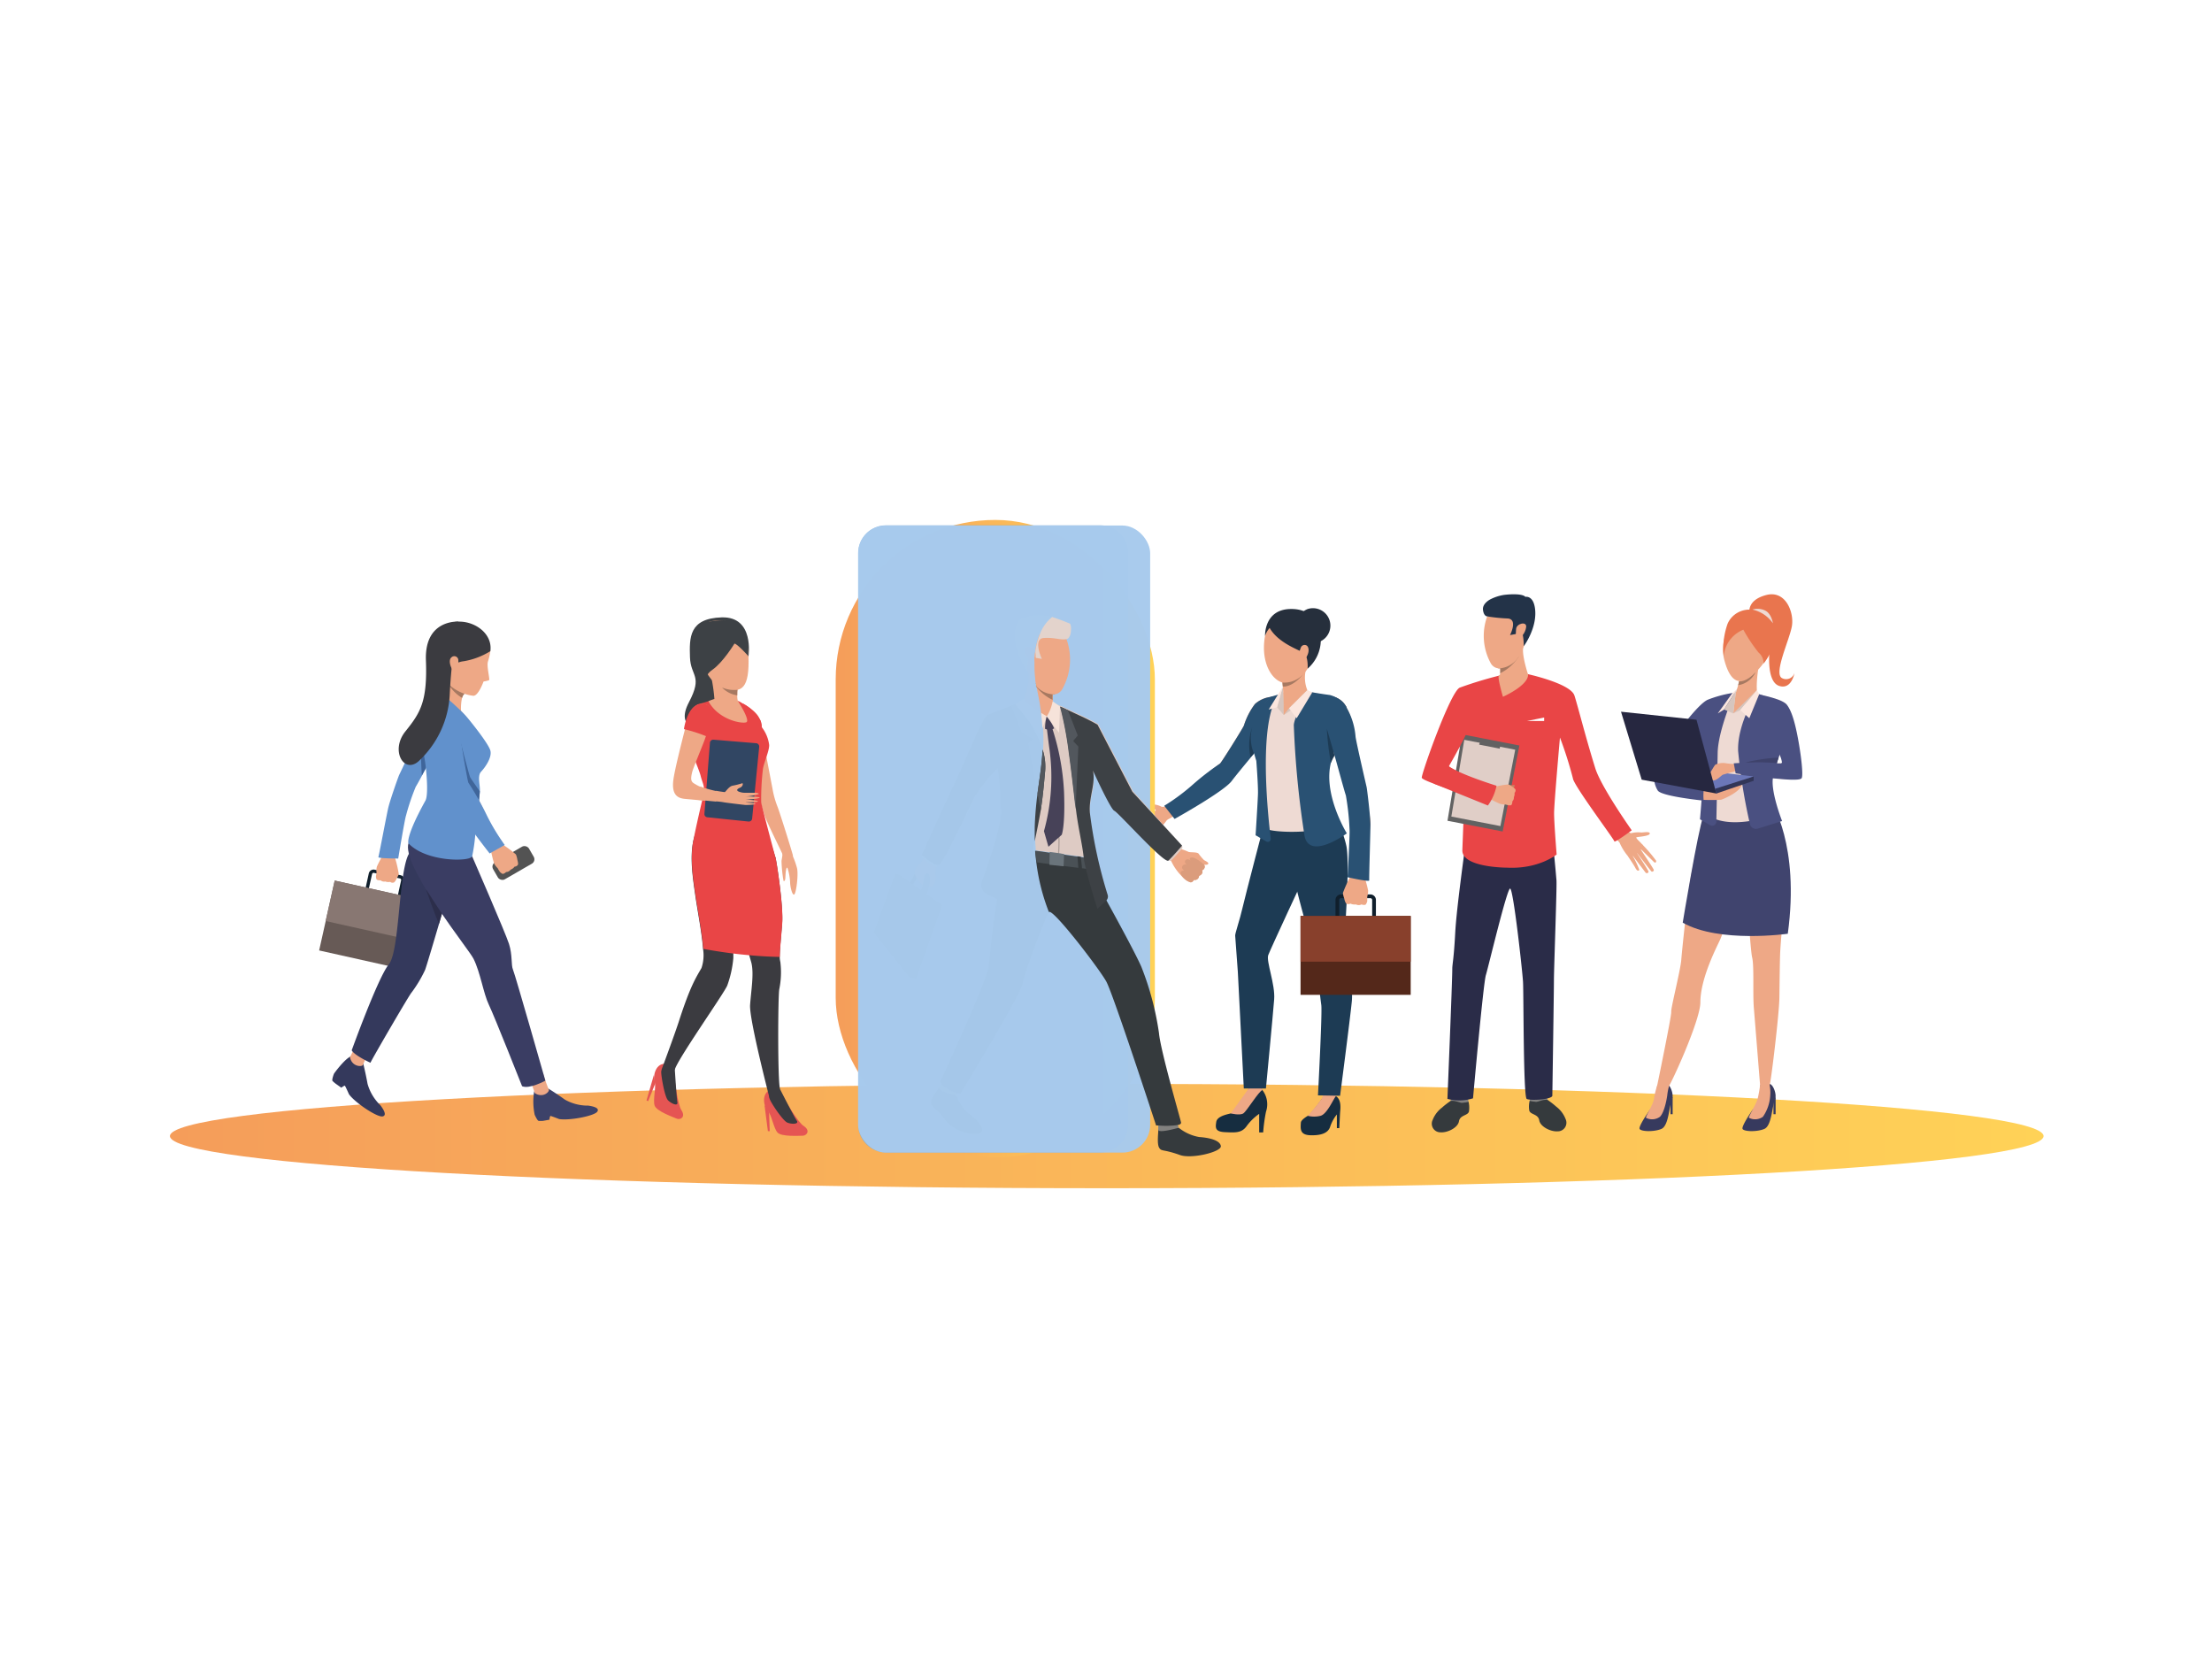 <svg xmlns="http://www.w3.org/2000/svg" xmlns:xlink="http://www.w3.org/1999/xlink" viewBox="0 0 400 300"><defs><style>.cls-1,.cls-3{mask:url(#mask);}.cls-1{filter:url(#luminosity-noclip-3);}.cls-2,.cls-4{mix-blend-mode:multiply;}.cls-2{fill:url(#linear-gradient);}.cls-3{filter:url(#luminosity-noclip-4);}.cls-4{fill:url(#linear-gradient-2);}.cls-5{isolation:isolate;}.cls-6{mask:url(#mask-3);}.cls-7{fill:url(#linear-gradient-3);}.cls-8{mask:url(#mask-4);}.cls-9{fill:url(#linear-gradient-4);}.cls-10{fill:#fff;}.cls-11{fill:url(#linear-gradient-5);}.cls-12{fill:#e55553;}.cls-13{fill:#3b3b40;}.cls-14{fill:#eea886;}.cls-15{fill:#3d4145;}.cls-16{fill:#e94546;}.cls-17{fill:#a77961;}.cls-18{fill:#314663;}.cls-19{fill:#535353;}.cls-20{fill:#101f2c;}.cls-21{fill:#6191cc;}.cls-22{fill:#675a56;}.cls-23{fill:#887772;}.cls-24{fill:#34395c;}.cls-25{fill:#3d4269;}.cls-26{fill:#3a3d63;}.cls-27{fill:#3f659a;}.cls-28{fill:#2c2e4b;}.cls-29{fill:#373a5e;}.cls-30{fill:#40446e;}.cls-31{fill:#eedad3;}.cls-32{fill:#e9754e;}.cls-33{fill:#d0bfb9;}.cls-34{fill:#d6c5be;}.cls-35{fill:#4a5081;}.cls-36{fill:#6b77b8;}.cls-37{fill:#323657;}.cls-38{fill:#fbe6de;}.cls-39{fill:#262740;}.cls-40{fill:#3e426b;}.cls-41{fill:#353a3d;}.cls-42{fill:#82817f;}.cls-43{fill:#2a2c48;}.cls-44{fill:#233348;}.cls-45{fill:#626262;}.cls-46{fill:#e0cec7;}.cls-47{fill:#ca8463;}.cls-48{fill:#162d40;}.cls-49{fill:#1d3b54;}.cls-50{fill:#295173;}.cls-51{fill:#262f3c;}.cls-52{fill:#54281a;}.cls-53{fill:#88402c;}.cls-54{fill:#597ba4;}.cls-55{fill:url(#linear-gradient-6);}.cls-56{fill:#fdc958;}.cls-57{fill:#77aadc;opacity:0.73;}.cls-57,.cls-69{mix-blend-mode:screen;}.cls-58{fill:#444;}.cls-59{fill:#555655;}.cls-60{fill:#decbc4;}.cls-61{fill:#4a5156;}.cls-62{fill:#5e686d;}.cls-63{fill:#e3d3cc;}.cls-64{fill:#52575d;}.cls-65{fill:#f6e3da;}.cls-66{fill:#474258;}.cls-67{fill:#ad9f99;}.cls-68{fill:#6a747b;}.cls-69{fill:#a7caec;opacity:0.98;}.cls-70{fill:#db9c7c;}.cls-71{filter:url(#luminosity-noclip);}</style><filter id="luminosity-noclip" x="9.74" y="-8342" width="380.79" height="32766" filterUnits="userSpaceOnUse" color-interpolation-filters="sRGB"><feFlood flood-color="#fff" result="bg"/><feBlend in="SourceGraphic" in2="bg"/></filter><mask id="mask" x="9.74" y="-8342" width="380.79" height="32766" maskUnits="userSpaceOnUse"><g class="cls-71"/></mask><linearGradient id="linear-gradient" x1="200.13" y1="73.08" x2="200.13" y2="126.07" gradientUnits="userSpaceOnUse"><stop offset="0" stop-color="#fff"/><stop offset="1"/></linearGradient><linearGradient id="linear-gradient-2" x1="200.13" y1="95.8" x2="200.13" y2="140.11" xlink:href="#linear-gradient"/><filter id="luminosity-noclip-3" x="9.74" y="58.5" width="380.79" height="176.65" filterUnits="userSpaceOnUse" color-interpolation-filters="sRGB"><feFlood flood-color="#fff" result="bg"/><feBlend in="SourceGraphic" in2="bg"/></filter><mask id="mask-3" x="9.74" y="58.5" width="380.79" height="176.65" maskUnits="userSpaceOnUse"><g class="cls-1"><polygon class="cls-2" points="390.53 82.89 390.53 235.14 9.74 235.14 9.74 118.35 9.74 118.35 9.74 87.98 22.05 87.98 22.05 103.45 37.74 103.45 43.95 110.67 50.25 110.67 50.25 73.24 64.74 73.24 64.74 82.89 77.03 82.89 77.03 101.5 93.55 101.5 93.55 78.14 106.59 78.14 106.59 87.97 113.37 87.97 119.23 81.14 125.91 81.14 125.91 58.5 144.58 58.5 144.58 92.11 163.66 92.11 163.66 100.21 171.05 100.21 171.05 87.98 199.25 87.98 199.25 101.5 210.03 101.5 210.03 82.89 226.48 82.89 226.48 110.67 227.44 110.67 227.44 73.24 241.93 73.24 241.93 82.89 254.22 82.89 254.22 101.5 270.74 101.5 270.74 78.14 283.77 78.14 283.77 87.97 290.56 87.97 296.43 81.14 303.1 81.14 303.1 58.5 321.76 58.5 321.76 92.11 340.85 92.11 340.85 100.21 348.25 100.21 348.25 87.98 363.09 87.98 363.09 101.5 387.21 101.5 387.21 82.89 390.53 82.89"/></g></mask><linearGradient id="linear-gradient-3" x1="200.13" y1="73.08" x2="200.13" y2="126.07" gradientUnits="userSpaceOnUse"><stop offset="0" stop-color="#eeeded"/><stop offset="1" stop-color="#fff"/></linearGradient><filter id="luminosity-noclip-4" x="9.74" y="98.61" width="380.79" height="82.79" filterUnits="userSpaceOnUse" color-interpolation-filters="sRGB"><feFlood flood-color="#fff" result="bg"/><feBlend in="SourceGraphic" in2="bg"/></filter><mask id="mask-4" x="9.74" y="98.61" width="380.79" height="82.79" maskUnits="userSpaceOnUse"><g class="cls-3"><polygon class="cls-4" points="9.74 181.4 9.74 105.26 24.08 105.26 24.08 119.17 40.56 119.17 45.59 124.2 100.27 124.2 108.78 115.7 125.95 115.7 125.95 101.41 140.97 101.41 140.97 120.67 168.63 120.67 179.28 110.01 213.48 110.01 213.48 127.97 228.68 127.97 236.07 120.58 254.79 120.58 260.08 125.88 283.25 125.88 283.25 105.97 299.73 105.97 299.73 112.54 312.78 112.54 312.78 98.61 324.77 98.61 324.77 119.66 358.37 119.66 361.51 122.8 390.53 122.8 390.53 181.4 9.74 181.4"/></g></mask><linearGradient id="linear-gradient-4" x1="200.13" y1="95.8" x2="200.13" y2="140.11" gradientUnits="userSpaceOnUse"><stop offset="0" stop-color="#d5d5d4"/><stop offset="1" stop-color="#fff"/></linearGradient><linearGradient id="linear-gradient-5" x1="30.73" y1="205.44" x2="369.54" y2="205.44" gradientUnits="userSpaceOnUse"><stop offset="0" stop-color="#f59d5a"/><stop offset="1" stop-color="#ffd257"/></linearGradient><linearGradient id="linear-gradient-6" x1="151.12" y1="151.65" x2="208.84" y2="151.65" gradientTransform="translate(359.96 303.31) rotate(-180)" xlink:href="#linear-gradient-5"/></defs><g class="cls-5"><g id="Layer_1" data-name="Layer 1"><g class="cls-6"><polygon class="cls-7" points="390.53 82.89 390.53 235.14 9.74 235.14 9.74 118.35 9.74 118.35 9.74 87.98 22.05 87.98 22.05 103.45 37.74 103.45 43.95 110.67 50.25 110.67 50.25 73.24 64.74 73.24 64.74 82.89 77.03 82.89 77.03 101.5 93.55 101.5 93.55 78.14 106.59 78.14 106.59 87.97 113.37 87.97 119.23 81.14 125.91 81.14 125.91 58.5 144.58 58.5 144.58 92.11 163.66 92.11 163.66 100.21 171.05 100.21 171.05 87.98 199.25 87.98 199.25 101.5 210.03 101.5 210.03 82.89 226.48 82.89 226.48 110.67 227.44 110.67 227.44 73.24 241.93 73.24 241.93 82.89 254.22 82.89 254.22 101.5 270.74 101.5 270.74 78.14 283.77 78.14 283.77 87.97 290.56 87.97 296.43 81.14 303.1 81.14 303.1 58.5 321.76 58.5 321.76 92.11 340.85 92.11 340.85 100.21 348.25 100.21 348.25 87.98 363.09 87.98 363.09 101.5 387.21 101.5 387.21 82.89 390.53 82.89"/></g><g class="cls-8"><polygon class="cls-9" points="9.74 181.4 9.74 105.26 24.08 105.26 24.08 119.17 40.56 119.17 45.59 124.2 100.27 124.2 108.78 115.7 125.95 115.7 125.95 101.41 140.97 101.41 140.97 120.67 168.63 120.67 179.28 110.01 213.48 110.01 213.48 127.97 228.68 127.97 236.07 120.58 254.79 120.58 260.08 125.88 283.25 125.88 283.25 105.97 299.73 105.97 299.73 112.54 312.78 112.54 312.78 98.61 324.77 98.61 324.77 119.66 358.37 119.66 361.51 122.8 390.53 122.8 390.53 181.4 9.74 181.4"/></g><rect class="cls-10" x="0.13" y="184.89" width="400" height="55.63"/><path class="cls-11" d="M369.54,205.44c0,5.21-75.85,9.43-169.41,9.43s-169.4-4.22-169.4-9.43S106.58,196,200.13,196,369.54,200.23,369.54,205.44Z"/><path class="cls-12" d="M142,199s2.33,4,3.32,4.6c1.33.88.5,1.77-.14,1.77s-3.88.23-4.59-.58-1.07-3.24-1.74-3.88-1.27-3,.33-3.78C140.89,196.3,142,199,142,199Z"/><path class="cls-13" d="M141.08,197s2.54,5,3,5.65-.87.68-1.69.36-3-3.62-3.19-4.26a3.58,3.58,0,0,1-.06-1.55Z"/><polygon class="cls-12" points="138.24 199.79 138.86 204.54 139.19 204.56 139.08 201.14 138.24 199.79"/><path class="cls-12" d="M122,195.19s.56,4.55,1.21,5.54c.87,1.34-.25,1.82-.83,1.56s-3.65-1.33-4-2.36.31-3.4,0-4.25,0-3.24,1.8-3.33C122.07,192.25,122,195.19,122,195.19Z"/><path class="cls-13" d="M122,192.93s.34,5.57.49,6.38-1.07.28-1.69-.34-1.27-4.5-1.23-5.18a3.55,3.55,0,0,1,.56-1.44Z"/><polygon class="cls-12" points="118.24 194.39 116.91 198.99 117.21 199.13 118.48 195.96 118.24 194.39"/><path class="cls-14" d="M141.58,154.68c-.07-.37-2.89-5.83-3.4-7.47s-.94-3.16-1.2-3.81c0,0,0-.12-.08-.22-.17-.48-.55-1.56-.93-2.57l-.09-.21,0-.38c-.27-.7,0-1.1,0-1.66a1.7,1.7,0,0,0-.09-.55v0a12.89,12.89,0,0,1-.61-2.22c-.15-1.52-1-8.32-1-8.32s2.67,1.39,3,2.45c.45,1.62.91,4,1,4.77s1.28,6.91,1.52,8.17a16.14,16.14,0,0,0,.87,3.14c.35.83,2.67,8.23,2.81,8.89S141.66,155.05,141.58,154.68Z"/><path class="cls-14" d="M141.55,153.91a14.45,14.45,0,0,1-.23,1.76,25,25,0,0,0,.35,3.53c.06.29.23.08.3-.13s.06-1.09.15-1.62.18-.62.28-.49a9.8,9.8,0,0,1,.48,2.62c0,.77.41,2.47.76,2.15s.76-3.57.49-4.73a15.57,15.57,0,0,0-.93-2.56Z"/><path class="cls-13" d="M131.69,160.58c.12.56.86,2.91,1.7,5.52h0c.75,2.38,1.59,5,2.09,6.63.18.62.32,1.11.4,1.4.48,2-.06,5-.24,7.61s3.56,17,3.56,17c.66.31,1.88-1.75,1.88-1.75-.48-.92-.41-17.17-.15-18.17a15.3,15.3,0,0,0,.18-4.88A4.11,4.11,0,0,1,141,173c0-1.37.26-3.65.44-6.14.21-3.14-1-10.94-1.18-11.64,0-.06,0-.15-.07-.26-.33-1.1-1.36-4.21-1.36-4.21a10.28,10.28,0,0,0-4.85-.49,3.61,3.61,0,0,0-2.85,2.44C130.12,155.58,131.54,159.85,131.69,160.58Z"/><path class="cls-13" d="M119.89,192.73l2.12.75c.36-1.74,9-13.94,9.51-15.29a19.59,19.59,0,0,0,1.09-4.93c0-.17,0-.46,0-.83.1-1.46.36-4.2.75-6.33.07-.4.14-.78.22-1.12.42-1.84.5-8.13.5-11.82,0-1.65,0-2.78,0-2.78l-.1-.08c-.8-.6-5.9-4.27-7.67-.84a10.37,10.37,0,0,0-1,2.89c-.57,3.11,0,6.6.45,9.79.4,2.73,1.15,6.58,1.37,9.44a7.22,7.22,0,0,1-.28,3.47c-1,1.74-2,3.22-4,9.37C122.23,186.42,119.89,192.73,119.89,192.73Z"/><path class="cls-15" d="M135.35,118.64s1.11-7.17-4.83-7-5.86,3.68-5.75,7.2,2.38,3.26-.19,8.15,2.23,4.9,2.23,4.9l3.71-5.11Z"/><path class="cls-14" d="M131.17,112.29s4,.64,4.18,6.35-1.08,6.94-4.6,5.75-4.63-7.18-4.71-8.1S125.75,111.6,131.17,112.29Z"/><path class="cls-16" d="M124.11,132.18c0,2,2.24,6.67,2.59,8.12s.9,1.92.44,3.78-1.91,8.15-1.85,8.71,13,2.58,14.92,2.21c0,0-2.38-8.89-2.56-9.9a45.53,45.53,0,0,1,.3-5.91c.09-1.07,1.18-3.39,1.14-4.47a6.52,6.52,0,0,0-1.33-3.21c-.24-.37-.48-.74-.73-1.1a19.65,19.65,0,0,0-2-2.6,6.37,6.37,0,0,0-.8-.64h0a3.81,3.81,0,0,0-.82-.44l-3.46-.55s-2.16.78-3.4,1.07C126.56,127.25,124.14,127.6,124.11,132.18Z"/><path class="cls-16" d="M134.24,127.17l2,3.16,1.85,2.91s-.12-.46-.33-1.73c0-.25-.08-.52-.13-.82a1.07,1.07,0,0,0-.06-.27h0a8.56,8.56,0,0,0-3.33-3.25Z"/><path class="cls-14" d="M124.22,130.52s.56-3.75,3.31-3.13.16,5.5,0,6.08-2.15,5.34-2.32,6c-.54,2,0,2,.77,2.48,2.38,1.37,7.28,1.28,7.84,1.65a.87.87,0,0,1-.42,1.59c-1.23.06-8.28-.61-9.26-.7s-2.85-.17-2.36-3.56C122.09,138.6,124.22,130.52,124.22,130.52Z"/><path class="cls-14" d="M128.49,121.81a31.87,31.87,0,0,1,.71,4.75s4.92,1.86,4.42.81a3.94,3.94,0,0,1-.3-1.63c0-.43,0-.79.05-1l0-.17S128.14,121.15,128.49,121.81Z"/><path class="cls-15" d="M132.81,116.39s-2.06,3.37-3.94,4.69-.93,2.38-.93,2.38-4.9-10.32-.24-11,7.52-.76,7.65,6.22C135.35,118.64,133.24,116.34,132.81,116.39Z"/><path class="cls-17" d="M130.57,124.32a4.65,4.65,0,0,0,2.75,1.42h0c0-.43,0-.79.05-1A5.57,5.57,0,0,1,130.57,124.32Z"/><path class="cls-16" d="M137.56,130.39h0a4.19,4.19,0,0,1,.2,1.12l-.73-1.1s-1.29-1.85-1.73-2.34a7.58,7.58,0,0,0-1.06-.9S136.79,128.39,137.56,130.39Z"/><path class="cls-18" d="M136.78,134.4l-7.75-.64a.6.6,0,0,0-.65.55l-1,12.85a.59.59,0,0,0,.53.63l7.45.77a.6.6,0,0,0,.65-.53l1.28-13A.61.61,0,0,0,136.78,134.4Z"/><path class="cls-14" d="M129.46,143s1.47.25,1.61.23.71-1,1.39-1.15a13.88,13.88,0,0,0,1.72-.43c.21-.13.26.53-.38.8s-.81.63.4.87c.67.14,3.17-.14,3,.28a9.72,9.72,0,0,1-2.53.43,16.68,16.68,0,0,1,2.69.14c.17.31-2.44.42-2.54.41s2.23.13,2.25.33-2.24.14-2.22.18,1.78.13,1.76.28-1.59.22-1.89.19-3.37-.39-3.88-.49-1.38-.16-1.38-.16Z"/><path class="cls-14" d="M126.66,142.25a25.43,25.43,0,0,0,2.8.79c1.35.29,0,1.91,0,1.91l-3.47-.33C125.41,144.57,126.66,142.25,126.66,142.25Z"/><path class="cls-16" d="M127.77,133.16a27.66,27.66,0,0,0-4.09-1.31s.63-5.07,3.74-4.53S127.77,133.16,127.77,133.16Z"/><path class="cls-16" d="M125.81,162.14c.4,2.73,1.15,6.58,1.37,9.44,0,0,2.22.45,5.46.85.88.11,1.83.21,2.84.3,1.74.16,3.62.28,5.54.31,0-1.37.26-3.65.44-6.14.21-3.14-1-10.94-1.18-11.64,0-.06,0-.15-.07-.26a20.4,20.4,0,0,0-6.1-1.84c-1-.18-2-.31-3-.42-3-.33-5.48-.39-5.79-.39C124.79,155.46,125.35,159,125.81,162.14Z"/><path class="cls-14" d="M133.42,126.73s2.32,3.57,1.53,3.88-5-.42-6.84-3.8A6.36,6.36,0,0,1,133.42,126.73Z"/><rect class="cls-19" x="89.1" y="154.29" width="7.48" height="3.55" rx="0.91" transform="translate(-65.59 67.32) rotate(-30)"/><path class="cls-14" d="M90.83,158a2,2,0,0,1-.45-.35s-.18-.3-.32-.51A1.42,1.42,0,0,0,90,157a3.55,3.55,0,0,1-.64-.83,22.08,22.08,0,0,1-.6-2.45l1-.53.9-.63a22.83,22.83,0,0,1,2.61,1.93l.06.11a4,4,0,0,1,.22.84c0,.06.22.75.1.93a.69.69,0,0,1-.59.34,1.65,1.65,0,0,1-.73.56,1,1,0,0,1-.81.42S91.14,158.1,90.83,158Z"/><path class="cls-20" d="M71.4,163,66.71,162a.9.9,0,0,1-.68-1.06l.66-3a.89.89,0,0,1,1.06-.67l4.7,1a.89.89,0,0,1,.67,1.06l-.66,3A.89.89,0,0,1,71.4,163Zm-3.78-5.16a.28.28,0,0,0-.34.22l-.67,3a.3.3,0,0,0,.23.35l4.69,1a.3.3,0,0,0,.35-.22l.66-3a.28.28,0,0,0-.22-.34Z"/><path class="cls-14" d="M68.08,159a1.82,1.82,0,0,1-.1-.54s.07-.33.1-.57a1.62,1.62,0,0,0,0-.18,3.23,3.23,0,0,1,.07-1,22.78,22.78,0,0,1,1.14-2.16l1.09.28,1,.12A21.12,21.12,0,0,1,72.1,158a.35.35,0,0,1,0,.11,3.57,3.57,0,0,1-.37.74c0,.07-.33.69-.53.74a.67.67,0,0,1-.64-.12,1.62,1.62,0,0,1-.89-.07,1,1,0,0,1-.86-.22S68.25,159.24,68.08,159Z"/><path class="cls-21" d="M79.37,134.64c-.21.27-1,1.81-1.92,3.46h0l-.43.82-.35.65c-.13.23-.25.46-.36.68-.5.92-.91,1.68-1.12,2a41,41,0,0,0-1.78,5.27c-.24.71-1.4,7.73-1.4,7.73s-3.7,0-3.59-.26,1.53-7.86,1.81-9c.37-1.5,1.8-5.53,1.94-5.83s3.16-6.58,3.57-7.66a11.21,11.21,0,0,1,2.45-4.32,3.11,3.11,0,0,1,3.86-1C83.72,128.39,79.8,134.09,79.37,134.64Z"/><rect class="cls-22" x="58.9" y="161.05" width="18.06" height="12.94" transform="translate(38.12 -10.77) rotate(12.58)"/><rect class="cls-23" x="59.49" y="161.11" width="18.06" height="7.5" transform="translate(37.55 -10.97) rotate(12.58)"/><path class="cls-14" d="M80.34,125.82a11.56,11.56,0,0,0,0-3s4.42,2,3.65,2.6a1.4,1.4,0,0,0-.43.75,8.89,8.89,0,0,0-.19,2.37l1.46,1.7C86.13,132.06,80.23,126.41,80.34,125.82Z"/><path class="cls-24" d="M65.69,192.35s.41,1.63.78,3.66a8.64,8.64,0,0,0,2.33,3.87c.25.35,1.36,1.79.39,2s-5-2.49-6.08-4c0,0-.65-1.46-.74-1.54s-.65.35-.65.35l-1-.71a6.09,6.09,0,0,1-.59-.51c-.16-.19.22-1.22.27-1.32s1.86-2.58,3-3.11S65.69,192.35,65.69,192.35Z"/><path class="cls-25" d="M99.14,196.84s1.41.85,3,2a8.39,8.39,0,0,0,4.25,1.09c.41.07,2.16.3,1.62,1.09s-5.09,1.65-6.9,1.34c0,0-1.44-.56-1.56-.56s-.2.68-.2.68l-1.18.21a5.07,5.07,0,0,1-.75,0c-.24,0-.68-1-.73-1.09a11.67,11.67,0,0,1-.11-4.18C97.05,196.31,99.14,196.84,99.14,196.84Z"/><path class="cls-14" d="M67,189.76a28.07,28.07,0,0,0-1.36,2.78c-.08.42-2,.43-2.35-1.36,0,0,1.48-3,1.44-3.06S67,189.76,67,189.76Z"/><path class="cls-24" d="M80.28,164l-.37,1.27c-.14.5-.33,1.13-.53,1.82-.93,3.15-2.27,7.67-2.51,8.3a22.94,22.94,0,0,1-2.43,4.07c-.27.17-7.24,12.15-7.45,12.72,0,0-2.87-1.3-3.39-2.25,0,0,4.77-13.21,6.7-15.53s1.75-15.57,3.44-19.6S81.31,160.46,80.28,164Z"/><path class="cls-14" d="M98.23,194.18a28.73,28.73,0,0,0,1,2.83c.23.35-1,1.64-2.52.66,0,0-1-3-1.14-3.07S98.23,194.18,98.23,194.18Z"/><path class="cls-26" d="M85.38,154.85s6,13.77,6.66,15.83.35,3.82.73,4.68,5.85,20.06,5.85,20.06-2.89,1.58-4.21,1c0,0-5-12.64-6-14.71s-1.53-5.84-2.79-8.35c-.89-1.76-11.75-15.17-11.85-20.12S85.38,154.85,85.38,154.85Z"/><path class="cls-14" d="M80.38,126a4.51,4.51,0,0,1,2.29,2.26,13,13,0,0,1,.36,4.34c0,.71,1.18,7.7,1.33,7.91s2.49,4.53,3.46,6.72a32.39,32.39,0,0,0,3,5l-1.6.94s-7.3-8.58-7.73-10.92-3.26-9.42-3.26-9.42S76.87,127.56,80.38,126Z"/><path class="cls-14" d="M83.57,113.05a5,5,0,0,1,5.1,4.7,12.23,12.23,0,0,1-.43,1.87c-.28.81.39,3.26.2,3.38a5.71,5.71,0,0,1-1,.24s-.93,2.63-1.86,2.58a7.73,7.73,0,0,1-6-4.22C78,118.25,77.64,113.17,83.57,113.05Z"/><path class="cls-13" d="M88.67,117.75a13.18,13.18,0,0,1-4.81,1.82c-2.37.26-4,2.66-4,2.66s-3.47-4.62-.47-8.19S89.31,113.24,88.67,117.75Z"/><path class="cls-21" d="M87,139.54c-.73.77-.13,2.55-.23,3.56,0,.27-.11,1.16-.23,2.33s-.28,2.74-.44,4.21h0c-.06.59-.13,1.16-.19,1.71a30.39,30.39,0,0,1-.53,3.5c-.36,1-8.36,1.06-11.53-2.37,0,0-.56-1.13,3.08-7.7.72-1.32,0-7.85-.58-9.58s-.79-7.62,4-9.38c0,0,2.87,2.48,3.85,3.59s4.18,5.13,4.48,6.34S87.79,138.7,87,139.54Z"/><path class="cls-17" d="M84,125.46a1.4,1.4,0,0,0-.43.75A7.49,7.49,0,0,1,81,123.6,7.89,7.89,0,0,0,84,125.46Z"/><path class="cls-27" d="M86.77,143.1c0,.27-.11,1.16-.23,2.33h0c-.73.7-5.71-8.92-3.36-11.66,0,0,1.66,6.46,1.84,6.79S86.77,143.1,86.77,143.1Z"/><path class="cls-21" d="M80.42,126.21a5.34,5.34,0,0,1,2.5,2.52,13.23,13.23,0,0,1,.38,4.54c0,.74,1.24,8,1.4,8.27A50.87,50.87,0,0,1,88,147.37a37.77,37.77,0,0,0,3.27,5.43l-2.73,1.53s-6.51-8.23-7.13-10.65c-.66-2.58-3.09-10.18-3.09-10.18S76.24,127,80.42,126.21Z"/><path class="cls-27" d="M77,138.92l-.35.65c-.13.23-.25.46-.36.68-.17-2-.24-6.74-.24-6.74a20.63,20.63,0,0,0,.42,2.17C76.69,136.37,77,138.59,77,138.92Z"/><path class="cls-13" d="M82.9,112.41s-6.16-.47-5.88,7-1,9.47-3.72,12.86-.33,7.64,2.31,5.46a17.61,17.61,0,0,0,5.73-12.38A90.93,90.93,0,0,1,82.9,112.41Z"/><path class="cls-14" d="M82.88,119.44a.73.73,0,0,0-1.25-.56c-.77.6.18,2.81.8,2.61S82.88,119.91,82.88,119.44Z"/><path class="cls-28" d="M79.91,165.22c-.14.5-.33,1.13-.53,1.82-.7-1.46-2.31-6.11-2.36-6.25C77.42,161.45,79.86,165.13,79.91,165.22Z"/><path class="cls-29" d="M298.34,200.7s-2.13,3-1.84,3.46,2.53.55,3.9,0,1.39-4,2-5.55c.26-.63-.29-2.49-1.07-2.63a3.09,3.09,0,0,0-1.62.26S300.52,198.36,298.34,200.7Z"/><path class="cls-14" d="M299.7,196.22a14.19,14.19,0,0,0-.61,2.49c-.13,1-1.52,3.15-1.45,3.42a2.41,2.41,0,0,0,2.53-.18c.71-.7,1.17-2.73,1.33-3.95a10.77,10.77,0,0,1,.33-1.69S300.38,195.47,299.7,196.22Z"/><path class="cls-29" d="M316.88,200.75s-2.05,2.94-1.76,3.41,2.53.55,3.9,0,1.39-4,2-5.55c.26-.63-.29-2.49-1.07-2.63a3.31,3.31,0,0,0-1.69.29S319.07,198.41,316.88,200.75Z"/><path class="cls-14" d="M318.27,196.27a20.49,20.49,0,0,1-.42,2.37c-.26,1-1.66,3.22-1.59,3.49a2.41,2.41,0,0,0,2.53-.18,7.5,7.5,0,0,0,1.33-3.95,6.63,6.63,0,0,0-.16-2A1.53,1.53,0,0,0,318.27,196.27Z"/><path class="cls-14" d="M308,147.55s-1.83,8.87-2.25,11.11-1.59,13.05-1.72,14.89-1.91,8.78-1.82,9.43-2.65,13.86-2.65,13.86a1.6,1.6,0,0,0,1.92.07c.5-.36,6-12.36,6-15.64,0-4.55,3.21-10.47,3.63-11.49,3.86-9.44,3.1-12.33,3.6-12.94s.55.38.84,1.74.93,13.1,1.3,14.59.09,6.52.3,9.07,1.13,14,1.13,14a1,1,0,0,0,1.72,0c.21-.24,1.73-12.8,1.77-15.83s.08-7.19.16-8.5c.78-12.52,2.69-14.31-.32-23.18C316,132.19,308,147.55,308,147.55Z"/><path class="cls-30" d="M320.29,145.07s5.2,7.6,3,23.78c0,0-12.35,1.76-19-2,0,0,2.74-16.69,3.73-19.28S320.29,145.07,320.29,145.07Z"/><polygon class="cls-29" points="302.47 198.34 302.47 201.48 302.08 201.48 302.08 199.06 302.47 198.34"/><polygon class="cls-29" points="321.09 198.34 321.09 201.48 320.7 201.48 320.7 199.06 321.09 198.34"/><path class="cls-14" d="M314.11,111.34s-3.49,3.51-2.3,8,3.1,4.55,5.2,2.6a10.25,10.25,0,0,0,3.62-6.27C320.91,113.44,317.3,108.21,314.11,111.34Z"/><path class="cls-14" d="M313.43,126.43a19.81,19.81,0,0,0,.88-2.52c.06-.23.12-.47.17-.71a4.6,4.6,0,0,0,.06-2.23c-.56-1.64,3.49-.51,3.49-.51s-.79,4.35,0,5.82S313.43,126.43,313.43,126.43Z"/><path class="cls-31" d="M323.68,128.5a3.29,3.29,0,0,0-2.35-2.07c-.68-.21-3.76-1-3.76-1l-3.69-.13a33.28,33.28,0,0,0-4.52,1.1c-2,.69-4.55,4.42-4.55,4.42s3.56,8.37,4.25,10.77a19.35,19.35,0,0,1,.22,6.12c4.28,2.32,11.12-.23,11.12-.23a13.57,13.57,0,0,1-.26-5.62c0-.19.06-.36.1-.52s.09-.37.15-.61v0c2.72.28,5.26.39,5.33-.15C326,138.07,324.55,130.25,323.68,128.5ZM321.8,138c-.11,0-.35,0-.59,0,.3-.84.63-1.59.63-1.59C322,137,322.77,138.19,321.8,138Z"/><path class="cls-32" d="M315.25,113.87A29.14,29.14,0,0,0,318,118a2.59,2.59,0,0,1,.92,2s4-5,1.16-8-6.6-1.8-7.69.83a13.43,13.43,0,0,0-.69,5.84A5.7,5.7,0,0,1,315.25,113.87Z"/><path class="cls-32" d="M316.35,110.69s-.4-2.22,3.08-3.1,5,3.13,4.61,5.58-3.4,8.65-1.79,9.46a1.58,1.58,0,0,0,2.25-.94s-.51,3.06-2.75,2.35-1.94-5.67-1.61-7.65S316.35,110.69,316.35,110.69Z"/><path class="cls-17" d="M317.47,121.54a4.23,4.23,0,0,1-3.16,2.37c.06-.23.12-.47.17-.71C314.48,123.2,315.73,123.45,317.47,121.54Z"/><path class="cls-33" d="M321.8,136.44a18.36,18.36,0,0,0-.63,1.73,27.86,27.86,0,0,1-.22-5.89A14.4,14.4,0,0,0,321.8,136.44Z"/><path class="cls-31" d="M316.89,110.23a6.12,6.12,0,0,1,3.71,2.48s-.25-1.82-1.48-2.34A3.14,3.14,0,0,0,316.89,110.23Z"/><path class="cls-33" d="M320.39,140.71c-.06.24-.11.46-.15.61s-.07.33-.1.52c-1.53-.83-2.63-1.49-2.63-1.49C317.92,140.45,320.39,140.71,320.39,140.71Z"/><path class="cls-14" d="M317.78,125.47,313.43,129l.45-3.73S316.41,124.73,317.78,125.47Z"/><polygon class="cls-34" points="314.69 128.41 313.43 129.01 317.7 124.78 314.69 128.41"/><path class="cls-35" d="M320.65,140.41c-.6,2.48,1.61,8.06,1.61,8.06l-4.39,1.37a1.12,1.12,0,0,1-1.43-.84,101.46,101.46,0,0,1-2.13-13.19c-.21-4.77,3.26-10.4,3.26-10.4,6.17,1.06,4.48,10.4,4.48,10.4s-.22.59-.52,1.51h0q-.12.35-.24.75C321.08,138.76,320.85,139.56,320.65,140.41Z"/><path class="cls-35" d="M313.44,125.48l.08-.2a21.18,21.18,0,0,0-4.77,1.28c-1.61.8-4.68,4.95-4.68,4.95l4,5.31c0,4.08-.66,11.34-.66,11.34l1.84,1.06a.75.75,0,0,0,1.12-.64c.06-2.76.18-9.31.24-12.48.09-4.08,3-10.69,3-10.69Z"/><path class="cls-14" d="M307.71,144.62a33.71,33.71,0,0,0,3.5,0c.47-.12,3.62-1.48,3.81-2.83s-7.31,1.21-7.31,1.21Z"/><polygon class="cls-36" points="317.12 140.41 304.81 138.97 310.37 143.49 317.12 140.41"/><polygon class="cls-37" points="310.37 143.49 317.12 141.19 317.12 140.41 310.14 142.64 310.37 143.49"/><path class="cls-14" d="M313.54,138.15A10.32,10.32,0,0,1,312,138a3.16,3.16,0,0,0-1.81.28c-.28.25-1.17,2-1.34,2.08s.09.35.38.23c0,0,.27.75.94.47s1.13-.9,1.48-1,2.38-.66,2.38-.66S314.07,138,313.54,138.15Z"/><polygon class="cls-38" points="314.11 124.59 311.77 128.3 310.63 129.01 313.27 125.32 314.11 124.59"/><polygon class="cls-34" points="311.77 128.3 313.43 129.01 313.88 125.28 314.11 124.59 311.77 128.3"/><path class="cls-35" d="M308.08,142.88a9.12,9.12,0,0,0,0,1.9s-7.59-.76-8.3-1.82a4.53,4.53,0,0,1-.68-2.35Z"/><polygon class="cls-39" points="310.37 143.49 306.78 130.15 293.13 128.7 296.87 140.99 310.37 143.49"/><polygon class="cls-38" points="317.7 124.78 314.69 128.41 316.33 129.88 318.12 125.53 317.7 124.78"/><path class="cls-40" d="M321.63,137l-.1.31q-.12.35-.24.75a52.56,52.56,0,0,1-5.62-.19A31.14,31.14,0,0,1,321.63,137Z"/><path class="cls-35" d="M321.34,138c-.81-.06-2.14-.15-3.23-.15-1.7,0-4.59.18-4.59.18l.34,1.81s5.13.83,7.94,1h0s3.69.43,4-.13-.09-4.09-.69-7.28-1.22-5-2-6-4.62-1.76-4.62-1.76l3.3,10.79a4.33,4.33,0,0,1,.44,1.38c0,.13-.09.19-.21.21l-.52,0Z"/><path class="cls-14" d="M293.85,149.4s.62,1.41,1.22,1.24a5.28,5.28,0,0,1,1.75-.1c.37,0,1.58-.24,1.51.21s-2,.56-2.37.65,1,1.11,1.13,1.5-1.89,2.63-2.78,1.83a9.68,9.68,0,0,1-1.44-2.36,10.86,10.86,0,0,1-1-1.27Z"/><path class="cls-14" d="M296.93,152.66a25.43,25.43,0,0,1,2.56,3c0,.31-.16.44-.41.21l-2.54-2.49s2.44,3.64,2.51,3.9-.27.42-.41.31-2.79-3.58-2.79-3.58,2.27,3.4,2.26,3.63a.31.31,0,0,1-.54.15l-2.48-3.27a15.61,15.61,0,0,1,1.35,2.78c-.08.12-.33.36-.69-.32s-1.4-2.18-1.4-2.18Z"/><path class="cls-41" d="M262.31,199.08s-1,.69-1.51,1.18a5.12,5.12,0,0,0-1.73,2.26,1.56,1.56,0,0,0,1.48,2.24c1.22.08,3.09-.84,3.28-2s1.61-1,1.8-1.76a4.4,4.4,0,0,0-.07-1.76Z"/><path class="cls-42" d="M262.48,198.16l-.17.92s.51.93,3.25.2l-.14-.9Z"/><path class="cls-41" d="M265.56,199.28l-1.06.15c-.44.07-1.31-.49-2.19-.35l.27,1.11S265.5,199.64,265.56,199.28Z"/><path class="cls-41" d="M279.85,198.89s1,.7,1.52,1.19a5.12,5.12,0,0,1,1.73,2.26,1.56,1.56,0,0,1-1.49,2.24c-1.22.08-3.09-.85-3.27-2s-1.61-1-1.8-1.76a4.4,4.4,0,0,1,.07-1.76Z"/><path class="cls-42" d="M279.69,198l.16.91s-.5.93-3.24.21l.14-.9Z"/><path class="cls-43" d="M281,177.17c0,2-.29,21-.29,21-.2.67-4,.89-4.63.55s-.55-19.14-.67-21.17-1.76-16.93-2.34-16.87-3.91,14.12-4.38,15.66-2.32,22.27-2.32,22.27a8.38,8.38,0,0,1-4.63.1s.87-21,.88-23.49c0-.93.27-1.63.53-6.55.2-3.75,1.24-11.43,1.94-16.72,0-.19,0-.37.07-.54.14-1,.24-1.79.29-2.15a2.26,2.26,0,0,1,0-.24,4.54,4.54,0,0,1,.59-.24c4.9-1.77,14.37.1,14.37.1a1.16,1.16,0,0,0,0,.13l.06.49c.06.47.14,1.16.23,2v.09c.33,2.87.49,4.44.75,7.5C281.58,159.71,281,175.16,281,177.17Z"/><path class="cls-16" d="M276,121.84s8,1.7,8.71,3.94,2,7.48,3.78,13.18c1.08,3.41,6.58,11.19,6.58,11.19s-3.14,2.32-3.14,2-7.42-10.2-7.5-11.41a71,71,0,0,0-2.34-7.37s-1.06,11.86-1.06,13.69.46,7.46.46,7.46-3.23,2.68-9,2.38c0,0-8.17,0-8.05-3.18.1-2.83.79-19.79.62-19.88s-3.39,3.93-3.08,4.7,8.62,3.55,8.62,3.55.24.89-1.05,2.92c0,0-12.4-3.62-12.45-4.38s5.16-15.51,6.86-16.28a72.3,72.3,0,0,1,8.93-2.6Z"/><path class="cls-41" d="M276.61,199.1l1.05.15c.45.07,1.32-.49,2.19-.36l-.27,1.12S276.67,199.46,276.61,199.1Z"/><path class="cls-14" d="M276.33,122c0,2-4.55,4-4.55,4s-1.09-3.67-.71-3.86c.15-.08.19-.12.21-.46a6.26,6.26,0,0,0,0-.89c0-.14,0-.23,0-.23s.54-.57,1.23-1.25c1.21-1.19,2.94-3,2.94-2.35,0,0,0,0,0,.09C275.16,118.48,276.33,122,276.33,122Z"/><path class="cls-17" d="M274.64,118.72h0s-.17.25-.44.6a8,8,0,0,1-2.92,2.42,6.26,6.26,0,0,0,0-.89,2.58,2.58,0,0,1-.38,0,11.84,11.84,0,0,1,.83-1.21l.76-.23Z"/><path class="cls-14" d="M275.37,117.28c-.33.72-.64,1.23-.73,1.44h0a2.69,2.69,0,0,1-.44.6,4.41,4.41,0,0,1-2.94,1.53,2.58,2.58,0,0,1-.38,0,1.79,1.79,0,0,1-1.3-.91,10.3,10.3,0,0,1-.66-8.44s6.48-1.83,7.5.12C277.13,113,276.14,115.6,275.37,117.28Z"/><path class="cls-44" d="M268.92,111.46s-.6,0-.75-1.17,1.31-1.9,1.31-1.9a8.16,8.16,0,0,1,2.48-.81c1-.13,3.32-.28,3.88.35,0,0,1.34-.31,1.71,1.92.58,3.55-2,7-2,7s0-2.32-.49-2.62-.95.42-.95.42l-1.05.19s1.48-2.86-.42-3A30.33,30.33,0,0,1,268.92,111.46Z"/><path class="cls-14" d="M274.16,113.72c.1-1,1.94-1.41,1.82-.34s-1,2.09-1.46,2.06S274.08,114.49,274.16,113.72Z"/><polygon class="cls-45" points="274.75 134.81 271.73 150.36 261.75 148.42 264.38 132.79 274.75 134.81"/><polygon class="cls-46" points="274 135.57 271.32 149.38 262.45 147.66 264.79 133.78 274 135.57"/><polygon class="cls-45" points="271.19 135.38 271.38 134.41 267.8 133.71 267.47 134.65 271.19 135.38"/><path class="cls-47" d="M272.79,142s.77,0,1-.05.08.46-.19.56S272.79,142,272.79,142Z"/><path class="cls-14" d="M273.24,145.61a1.48,1.48,0,0,1-.5,0l-.5-.13-.16,0a3,3,0,0,1-.9-.16c-.38-.14-1.66-.8-1.66-.8l.37-1.19.27-1a13.36,13.36,0,0,1,2.53-.47l.11,0a3.31,3.31,0,0,1,.63.4c.06,0,.59.35.62.54a.59.59,0,0,1-.17.56,1.45,1.45,0,0,1-.13.8.92.92,0,0,1-.27.75S273.49,145.48,273.24,145.61Z"/><path class="cls-16" d="M270.62,142.09a9.22,9.22,0,0,1-1.56,3.57l-9.68-3.92c-1.09-.43,3.94-13.78,3.94-13.78l3.7,1.26L265,133s-1,2.11-3,5.57C262,138.54,263.26,139.74,270.62,142.09Z"/><path class="cls-16" d="M275.75,130.38s-.23,4.16,1.85,4.16,1.89-3.74,1.93-4.16Z"/><polygon class="cls-10" points="276.12 130.38 279.23 130.38 279.23 129.75 276.12 130.38"/><path class="cls-14" d="M211.37,145.53s-1,.61-1.49.27a3.54,3.54,0,0,0-1.52-.34c-.33,0-1.33-.45-1.36,0s1.62.79,1.95.94-1.12.85-1.28,1.19,1.14,2.66,2.07,2.06,1.54-1.86,1.73-1.93a6,6,0,0,0,.7-.41Z"/><path class="cls-48" d="M239.62,197.88a38.49,38.49,0,0,1-2.86,3.75s-1.47.76-1.52,1.37c-.08,1.16-.19,2.24,1.75,2.29s3.2-.4,3.56-1.58a7,7,0,0,1,1.2-2.18V204h.44s.11-2.38.14-2.82.31-2.12-.61-2.86A2.54,2.54,0,0,0,239.62,197.88Z"/><path class="cls-14" d="M236.48,201.78a4.91,4.91,0,0,0,2.3,0c1.25-.32,2.45-3.31,2.81-3.56l.33-1.2h-2.44a5.2,5.2,0,0,1-.47,1.65A31.26,31.26,0,0,1,236.48,201.78Z"/><path class="cls-48" d="M225.89,196.72a7.9,7.9,0,0,1-.92,1.53c-.44.58-1.8,2.93-2.41,3.09s-2.46.49-2.62,1.53-.25,1.78,1.58,1.86,3,.19,3.91-1.09a9.59,9.59,0,0,1,2.27-2.22v3.36h.72a30.68,30.68,0,0,1,.51-3.74,4.19,4.19,0,0,0-1-4.32C226.23,195.33,225.89,196.72,225.89,196.72Z"/><path class="cls-14" d="M222.56,201.34s1.64.41,2.27,0,2.77-4,3.48-4.24c0,0-.69-1.39-2.42-.38C225.89,196.72,223,200.74,222.56,201.34Z"/><path class="cls-49" d="M240.55,146.5a17.23,17.23,0,0,1,2.94,6.58c.63,3.57-.37,15.54-.34,17.31s1.63,7.39,1.3,10.71-2.12,17.05-2.12,17.05l-4-.07s.8-15,.6-16.36-.86-7.33-.94-7.9-4.57-15.76-4.57-18.33S235,142.31,240.55,146.5Z"/><path class="cls-49" d="M228.93,147.68s-3.8,14.51-4.25,16.51-1.36,4.64-1.32,5,.48,6.56.48,6.56l1.08,21.08h4s1.28-13.41,1.49-16.12-1.48-6.89-1.07-8,6.61-14.4,6.61-14.4S240.65,143.47,228.93,147.68Z"/><path class="cls-14" d="M230.1,126a5.15,5.15,0,0,0-3.17,1.31,12.87,12.87,0,0,0-2,3.91c-.3.66-4.1,6.73-4.32,6.86s-4.08,3.26-5.83,4.93a31.09,31.09,0,0,1-5.16,3.52l1.28,1.81s10.36-5.53,11.68-7.55,6.7-7.52,6.7-7.52S233.55,128.21,230.1,126Z"/><path class="cls-50" d="M230.1,126a5.15,5.15,0,0,0-3.17,1.31,12.87,12.87,0,0,0-2,3.91c-.3.66-4.1,6.73-4.32,6.86a48.49,48.49,0,0,0-5.14,4,37.06,37.06,0,0,1-4.94,3.63l1.87,2.38s8.88-4.93,10.33-6.86,6.55-7.94,6.55-7.94S233.55,128.21,230.1,126Z"/><path class="cls-31" d="M232.76,124.9A20.79,20.79,0,0,1,230.1,126c-.68.13-3.33,3.58-3.8,4.84s0,3.14,1,5.36.05,3,.49,5.16a51.62,51.62,0,0,1,.74,8.14c-.08,1.23,11.06,1.46,13.6-.78,0,0-2.55-3.83-2.88-4.37s-.06-3.53.25-4.3,3.69-6.48,3.69-6.48.25-5.79-1.23-6.94c-1.29-1-4.79-1.36-5.42-1.58A10.75,10.75,0,0,0,232.76,124.9Z"/><path class="cls-34" d="M232.13,129.29l-1.2-1.4,1-3.69A24.33,24.33,0,0,1,232.13,129.29Z"/><path class="cls-14" d="M207.85,147.36a24.69,24.69,0,0,0-2.81,2.32c-.07.28.05.43.31.25l2.71-1.88s-2.84,2.94-2.95,3.16.15.42.3.34,3.13-2.84,3.13-2.84-2.65,2.76-2.68,3a.26.26,0,0,0,.44.21l2.81-2.6a15.18,15.18,0,0,0-1.72,2.32c0,.12.22.38.66-.18s1.65-1.78,1.65-1.78Z"/><path class="cls-14" d="M235.24,110.93c-1.17-.41-5.47-1.42-6.48,4.07s2,9.41,4.81,8.37,4.51-4.84,4.68-7.74A4.33,4.33,0,0,0,235.24,110.93Z"/><path class="cls-51" d="M228.76,115s-.21-4.7,4.47-4.87,5.93,3.69,5.55,6.5a6.9,6.9,0,0,1-2.32,4.28s.17-2.27-.74-2.86-4.55-1.76-6.13-4.5A4.21,4.21,0,0,0,228.76,115Z"/><path class="cls-51" d="M234.59,114.5a3.15,3.15,0,1,0,1.85-4.36A3.36,3.36,0,0,0,234.59,114.5Z"/><path class="cls-14" d="M239.63,126a3.42,3.42,0,0,1,3.9,2c1.42,2.74,1.07,4.21,1.39,5.44s1.65,9.46,1.73,9.82,1.34,4.54,1.17,5.82-1.34,11-1.28,11.35-2.27-.31-2.27-.31.09-9.94,0-10.76-.16-5.13-.78-6.24-2.13-7.87-2.46-8.57S237.53,126.86,239.63,126Z"/><path class="cls-14" d="M231.82,122.63a47.6,47.6,0,0,1,.31,4.79s2,2,4.37-2.4a6.07,6.07,0,0,1-.24-4.32C237,118.2,231.82,122.63,231.82,122.63Z"/><path class="cls-20" d="M241.5,166.09v-3.35a1,1,0,0,1,1-1h5.31a1,1,0,0,1,1,1v3.35a1,1,0,0,1-1,1h-5.31A1,1,0,0,1,241.5,166.09Zm1-3.67a.32.32,0,0,0-.32.32v3.35a.32.32,0,0,0,.32.32h5.31a.32.32,0,0,0,.32-.32v-3.35a.32.32,0,0,0-.32-.32Z"/><path class="cls-14" d="M247,163.53a2,2,0,0,0,.24-.56s0-.37,0-.64c0-.08,0-.15,0-.2a3.55,3.55,0,0,0,.16-1.1,23.14,23.14,0,0,0-.71-2.6l-1.24,0-1.16-.13a24.21,24.21,0,0,0-1.44,3.15v.14a4.68,4.68,0,0,0,.23.88c0,.08.19.82.39.93a.76.76,0,0,0,.73,0,1.75,1.75,0,0,0,1,.15,1.09,1.09,0,0,0,1,0S246.78,163.77,247,163.53Z"/><polygon class="cls-14" points="232.13 127.42 232.13 129.29 234.48 127.53 232.13 127.42"/><polygon class="cls-34" points="232.13 129.29 233.1 128.08 236.4 124.8 237.46 125.82 232.13 129.29"/><path class="cls-50" d="M236.85,125.11s-2.76,4.2-2.89,6a169.31,169.31,0,0,0,1.95,20.09c.93,4.44,7.64-.5,7.64-.5s-4.51-7.29-2.78-13.13,2.71-9.72,2.71-9.72a5.07,5.07,0,0,0-3-2.17C238.56,125.43,236.85,125.11,236.85,125.11Z"/><path class="cls-50" d="M225.88,131.32a31.19,31.19,0,0,0,1.3,6.27s.35,4.43.3,6-.43,7.45-.43,7.45l1.92,1.12a.54.54,0,0,0,.82-.53c-.55-4.48-2.32-21.5,1.51-26.07l-1.54.45S226.61,128.94,225.88,131.32Z"/><path class="cls-14" d="M235.25,117.06a.73.73,0,0,1,1.07-.31c.32.25.51,1,0,1.94S234,120.32,235.25,117.06Z"/><polygon class="cls-38" points="230.93 127.89 229.42 128.31 231.97 124.2 230.93 127.89"/><polygon class="cls-38" points="233.1 128.08 234.48 129.88 237.31 125.19 236.4 124.8 233.1 128.08"/><path class="cls-50" d="M239.63,126a3.42,3.42,0,0,1,3.9,2,12.49,12.49,0,0,1,1.6,5.24c.18,1.26,1.92,8.75,2,9.1s.65,5,.69,6.74c0,1.3-.27,9.79-.22,10.12s-3.92-.57-3.92-.57.44-7.84.36-8.66a47,47,0,0,0-.66-6.11c-.47-1.41-2.33-8.52-2.66-9.22S237.53,126.86,239.63,126Z"/><path class="cls-17" d="M231.9,123.42l.07.72s1.62.31,3.75-2.28A4.6,4.6,0,0,1,231.9,123.42Z"/><rect class="cls-52" x="235.17" y="165.63" width="19.92" height="14.27" transform="translate(490.27 345.53) rotate(180)"/><rect class="cls-53" x="235.17" y="165.63" width="19.92" height="8.27" transform="translate(490.27 339.53) rotate(180)"/><path class="cls-49" d="M226.15,136.93a9.91,9.91,0,0,1,.29-5.43,7.35,7.35,0,0,0,.3,4.73Z"/><path class="cls-49" d="M241.34,136.62s-1.32-4.58-1.4-4.82a44,44,0,0,0,.74,6.15A6.35,6.35,0,0,1,241.34,136.62Z"/><rect class="cls-54" x="153.08" y="95.03" width="48.85" height="113.39" rx="24.43" transform="translate(355.01 303.45) rotate(180)"/><rect class="cls-55" x="151.12" y="94.01" width="57.72" height="115.28" rx="28.86" transform="translate(359.96 303.31) rotate(180)"/><path class="cls-31" d="M183.58,133.67l2.11,3.33,1.95,3.08s-.13-.48-.35-1.83c0-.26-.09-.55-.14-.87a1.4,1.4,0,0,0-.06-.28h0c-.83-1.93-3.41-3.38-3.51-3.42Z"/><path class="cls-56" d="M187.08,137.08h0a4,4,0,0,1,.21,1.17l-.77-1.15s-1.36-2-1.83-2.47a7.63,7.63,0,0,0-1.11-.95S186.27,135,187.08,137.08Z"/><path class="cls-57" d="M160.2,95H199a5,5,0,0,1,5,5V203.39a5,5,0,0,1-5,5H160.2a5,5,0,0,1-5-5V100.05A5,5,0,0,1,160.2,95Z"/><path class="cls-41" d="M173,198.18a7.64,7.64,0,0,0,2.16,3.18c1.35.95,2.75,2.31,2.38,3.25s-4.89.45-6.78-2.3c-1.2-1.74-2.41-2.13-2.41-2.95s1.39-2.47,1.46-2.7S173,198.18,173,198.18Z"/><path class="cls-42" d="M173.28,197.37s-.3.81-.33.81-3.5-.92-3.19-1.52a5.58,5.58,0,0,1,.72-1Z"/><path class="cls-58" d="M164.5,159.8s1-2.37,1.78-2.52.13.47.13.47-1,1.63-1.31,2.32A4.06,4.06,0,0,1,164.5,159.8Z"/><path class="cls-14" d="M169.4,155.4a19.34,19.34,0,0,0-.24,2.32c0,1.16.14,1.6-.21,2.15s-.89.58-1,.39.49-2-.25-2.23-.55,2.26-.93,1.95-1.72-1.82-1.3-2.67,1.31-1.26,1.74-2.6a3.05,3.05,0,0,1,.94-1.59Z"/><path class="cls-59" d="M167.83,158s.89.59-.34,3.85l-1-.57a12,12,0,0,0,.68-2.92S167.43,157.73,167.83,158Z"/><polygon class="cls-59" points="170.35 163.69 162.64 158.22 158.93 168.79 165.65 176.92 170.35 163.69"/><path class="cls-41" d="M208,179.54v20.73c-2.12-6.44-6.76-20.37-7.87-22.64-1-2-9.8-13.51-10.44-12.68s-4.27,10.46-4.75,12.84-11.29,20-11.29,20l-.48-.12a6,6,0,0,1-2.92-1.71,1.63,1.63,0,0,1-.23-.35s8-17.24,8.69-20.5c.27-1.14.56-6.71,1.61-12.52a47.88,47.88,0,0,1,1.93-7.59c.32-.91,1.29-1.29,2.57-1.33.22,0,.45,0,.68,0,.39,0,.81.07,1.24.13a23.83,23.83,0,0,1,3.07.69c.88.26,1.76.54,2.58.83s1.84.69,2.57,1l.67.27.61.26.72.32s1.4,2.47,3.12,5.62c2.38,4.32,5.39,9.9,6.31,12A40.13,40.13,0,0,1,208,179.54Z"/><path class="cls-60" d="M204.73,143.17l3.26,3.64v6c-2.33-2.22-5.08-5-6.1-5.95a2.86,2.86,0,0,0-.37-.28,2.76,2.76,0,0,1-.73-1l-.29-.51c-.15-.27-.31-.57-.47-.88l-.33-.63-.33-.66c-.21-.45-.43-.89-.63-1.3l-.42-.88q-.12-.27-.24-.51c-.07-.15-.14-.29-.19-.42l-.25-.54a15.4,15.4,0,0,1,0,2.58,12.3,12.3,0,0,1-.34,2,15.64,15.64,0,0,0-.34,3v0s0,0,0,.08v0c-.06,2.06.08,4.28.15,5.46a4.29,4.29,0,0,1-.53,2.67l-.24,0-.4-.06-.46-.06-.62-.09-2.41-.33-.87-.13-.21,0-1.52-.22-3.08-.43-1.23-.17-.66-.1-1.62-.23-.73-.11h0s-.62-4.41-.67-6.8a43.36,43.36,0,0,0-1.42-7.39s0,0,0,0h0v0s-3.52,3.7-4.2,5.3c-.17.4-.61,1.35-1.21,2.55a.2.2,0,0,1,0,.08c-1.62,3.28-4.27,8.4-5.3,9.6-.13.16-.23.25-.3.26h-.1c-.65,0-1.73-.89-2.26-1.37l-.31-.29.14-.29c.74-1.72,4.54-10.34,5.49-12.37l.19-.39a.44.44,0,0,0,.06-.1c.71-1.38,5.57-11.95,6.32-12.48a4.05,4.05,0,0,1,.39-.23l.19-.09h0l.4-.19.15-.06.3-.14c.59-.26,1.28-.55,1.95-.82l.55-.22.75-.29a.19.19,0,0,0,.09,0,12.4,12.4,0,0,1,1.51-.51h.3c1,.06,3.87.33,4.8.41l.3,0,1.12.51h0l.06,0,1.33.61,3.08,1.44c.87.42,2.19,1.13,2.29,1.21Z"/><path class="cls-61" d="M196.54,155.14a4.09,4.09,0,0,1,.42,2s-13.32-1.55-14.72-2.17c0,0-.06-1.8.24-1.83S196.54,155.14,196.54,155.14Z"/><path class="cls-14" d="M185.19,126.36c0,2.09,4.08,3.23,4.08,3.23s1.69-2.12,1.29-2.33c-.16-.08-.22-.39-.24-.75a7.11,7.11,0,0,1,0-1c0-.14,0-.24,0-.24s-.57-.61-1.31-1.33c-1.28-1.27-3.05-2.9-3.05-2.25a.57.57,0,0,0,0,.12C186.32,123.32,185.19,126.36,185.19,126.36Z"/><path class="cls-62" d="M185.52,153.49s-.29,1.83-.31,2.31l-.62-.13s.17-1.94.27-2.26Z"/><path class="cls-41" d="M195.43,154.93s.23,1.66.24,2.29l-.66-.08s-.13-2.08-.2-2.3Z"/><path class="cls-17" d="M186.74,123.3h0s.18.26.48.63a8.44,8.44,0,0,0,3.1,2.58,7.11,7.11,0,0,1,0-1,1.81,1.81,0,0,0,.4,0,12.42,12.42,0,0,0-.88-1.29l-.81-.24Z"/><path class="cls-14" d="M186,121.76c.35.76.68,1.32.77,1.54h0a2.87,2.87,0,0,0,.48.63,4.6,4.6,0,0,0,3.12,1.63,1.81,1.81,0,0,0,.4,0,1.92,1.92,0,0,0,1.39-1,10.92,10.92,0,0,0,.7-9s-6.9-1.95-8,.13C184.09,117.16,185.15,120,186,121.76Z"/><path class="cls-63" d="M192.83,115.57s.64,0,.8-1.25-.16-1.53-.16-1.53a29.28,29.28,0,0,0-3.87-1.35c-1-.15-3.54-.3-4.13.37,0,0-1.43-.33-1.82,2-.62,3.77,2.11,7.43,2.11,7.43s0-2.46.52-2.79,1,.45,1,.45l1.11.2s-1.69-3.64.34-3.78S191.67,115.79,192.83,115.57Z"/><path class="cls-14" d="M187.26,118c-.11-1.08-2.07-1.5-1.94-.36s1.1,2.23,1.55,2.19S187.34,118.8,187.26,118Z"/><path class="cls-15" d="M176.18,144.2c-.77,1.57-5.58,12.07-6.43,12.22s-3.09-1.79-3.09-1.79S172,142.79,172.48,142s5.61-12,6.38-12.58a33.23,33.23,0,0,1,3.95-1.76l.84-.33c.35.38,5.83,6.58,5.31,12.07-.15,1.65-.36,4.34-.82,7.17s-1.23,6.27-1.73,8.78a46.26,46.26,0,0,1-2.85,8.87l-5.14-2.57a1.77,1.77,0,0,1-.88-2.19c1.15-3.24,3.46-9.77,3.46-12.6,0,0-.18-6.41-.62-7.94A34.39,34.39,0,0,0,176.18,144.2Z"/><path class="cls-15" d="M208,146.69v6.37c-2.28-2.23-5.08-5.22-6.1-6.16a2.86,2.86,0,0,0-.37-.28,2.76,2.76,0,0,1-.73-1l-.29-.51c-.15-.27-.31-.57-.47-.88l-.33-.63-.33-.66c-.21-.45-.43-.89-.63-1.3l-.42-.88q-.12-.27-.24-.51c-.07-.15-.14-.29-.19-.42l-.25-.54a6.41,6.41,0,0,1,0,2.58,19,19,0,0,0-.68,5v0c.42,5.33,2.66,12.86,3.33,15a1,1,0,0,1-.19.89.44.44,0,0,1-.09.11l-1.6,1.47s-1.38-4.27-2.1-7.28c0-.08,0-.17-.05-.24a17,17,0,0,1-.33-1.8h0c-.13-1.2-.39-2.59-.67-4.08s-.55-3.07-.73-4.63c-.44-4-.9-7.87-1.23-10.17-.11-.75-.21-1.44-.32-2.08a52.33,52.33,0,0,0-1.25-6.26l0,0,1.33.61,3.08,1.44c.87.42,2.19,1.13,2.29,1.21l6.29,12.11Z"/><path class="cls-64" d="M184.78,132.51l2,1.11-.84.85,2.24,12.09c.46-2.83.67-5.52.82-7.17.52-5.49-5-11.69-5.31-12.07l-.84.33Z"/><path class="cls-64" d="M191.68,127.77a64.64,64.64,0,0,1,1.59,8.4c.33,2.3.79,6.22,1.23,10.17L195,135l-.94-1,.83-1-1.78-4.56-1.33-.61Z"/><path class="cls-15" d="M182.81,127.65c-1.6.63-4,1.46-4.44,1.77-.76.55-5.43,11.78-5.89,12.57Z"/><polygon class="cls-59" points="165.65 176.92 164.5 176.74 158.03 168.64 161.91 158.02 162.64 158.22 165.65 176.92"/><path class="cls-65" d="M183.56,127.35l1.63-1s0,.89,4.08,3.23l-1.14,3.23Z"/><path class="cls-65" d="M190.35,126.81a7.77,7.77,0,0,1-1.08,2.78l2.24,2.92.17-4.74Z"/><path class="cls-66" d="M189.27,129.59a7.44,7.44,0,0,0-.28,2.22,2.09,2.09,0,0,0,1.64-.09A7.78,7.78,0,0,0,189.27,129.59Z"/><path class="cls-67" d="M191.51,154.62a33.21,33.21,0,0,0,0-5.05l-.21,0a33.24,33.24,0,0,1,0,5Z"/><path class="cls-68" d="M189.81,154.06s2,.23,2.61.39l-.09,2.2-2.56-.27Z"/><path class="cls-66" d="M190.24,131.57a44,44,0,0,1,2.17,11.6c.24,6.18-.41,7.78-.41,7.78l-2.41,2.17-.81-2.82a36.7,36.7,0,0,0,1-14.81c-.21-1.44-.52-4.17-.52-4.17Z"/><rect class="cls-69" x="155.17" y="95.03" width="52.82" height="113.4" rx="5.03"/><path class="cls-14" d="M212.41,152.37s.78,1.14,1.19,1.18a8.36,8.36,0,0,1,1.35.51c.36.1,1.45,0,1.77.28a10.86,10.86,0,0,0,1,1.19c.29.17.92.44.76.69s-.8.15-.8.15a.41.41,0,0,1,.18.43c-.14.5-.47.56-.47.56a.77.77,0,0,1,0,.54,1,1,0,0,1-.56.48.84.84,0,0,1-.23.52.76.76,0,0,1-.71.21s-.28.48-.59.44a2.67,2.67,0,0,1-.72-.34,9.45,9.45,0,0,1-2.58-3.08,7.21,7.21,0,0,0-1.84-2.37Z"/><path class="cls-70" d="M217.55,156.19s-1.43-1.24-2.07-1.13-.15.58-.15.58-.48-.48-.91-.13.17.87.17.87a.55.55,0,0,0-.76.22c-.29.49.32.82.32.82s-.87,0-.62.65a2.84,2.84,0,0,0,1.77,1.48s.34.06.59-.44a.76.76,0,0,0,.94-.73s.9-.33.53-1A.66.66,0,0,0,217.55,156.19Z"/><path class="cls-41" d="M213.15,203.93a8.16,8.16,0,0,0,3.69,1.68c1.74.11,3.75.56,3.93,1.62s-5.28,2.39-7.38,1.64c-3.12-1.12-3.33-.59-3.78-1.33s-.1-3-.16-3.24S213.15,203.93,213.15,203.93Z"/><path class="cls-42" d="M212.82,203.07a7.3,7.3,0,0,1,.33.86s-3.7,1.08-3.7.37,0-1.21,0-1.21Z"/><path class="cls-41" d="M213.58,203c0,.22-.2.36-.59.44a15.61,15.61,0,0,1-3.53.08l-.4,0s-7.48-22.92-8.94-25.9c-1-2-9.8-13.51-10.44-12.68a36.66,36.66,0,0,1-2.28-9c-.09-.66-.16-1.35-.22-2.05a25.19,25.19,0,0,1,2.62.61c.88.26,1.76.54,2.58.83s1.84.69,2.57,1l.67.27.61.26.72.32s1.4,2.47,3.12,5.62c2.38,4.32,5.39,9.9,6.31,12a52.91,52.91,0,0,1,3.2,12C209.84,189.89,213.4,202.15,213.58,203Z"/><path class="cls-60" d="M213.83,153.35l-.17.21c-.39.45-1.32,1.53-1.91,2.09l-.06,0c-.07.06-.2,0-.4-.07-1.69-.87-7.76-7.29-9.4-8.73l-.28-.22a.05.05,0,0,0,0,0l0,0a2.76,2.76,0,0,1-.73-1l-.29-.51c-.07-.14-.15-.27-.23-.42s-.15-.3-.24-.46l-.33-.63c-.38-.76-.77-1.56-1.11-2.27l-.23-.5-.34-.72-.13-.27-.08-.18-.07-.14-.1-.23h0a15.4,15.4,0,0,1,0,2.58h0a12.39,12.39,0,0,1-.34,1.94,15.64,15.64,0,0,0-.34,3v0s0,0,0,.08v0c-.06,2.06.08,4.28.15,5.46a4.29,4.29,0,0,1-.53,2.67l-.24,0-.4-.06-.46-.06-.62-.09-2.41-.33-.87-.13-.21,0-1.52-.22-2.64-.37v0c0-.54-.08-1.09-.1-1.65h0c0-.83,0-1.68,0-2.56a59.59,59.59,0,0,1,.51-6.1c.36-2.69.78-5.17.92-7.93.06-1.19.07-2.43,0-3.77h0c-.05-.8-.11-1.64-.22-2.53,0-.08,0-.17,0-.26-.08-.63-.17-1.28-.29-2l2.31.21h0l.29,0,1.12.51h0l.06,0,1.33.61,3.08,1.44c.87.42,2.19,1.13,2.29,1.21l6.29,12.11,8.89,9.93Z"/><path class="cls-61" d="M197,157.17l-.67-.08-.63-.08-.65-.07-2.67-.34c-.82-.1-1.69-.21-2.56-.34l-2.37-.32c-.09-.66-.16-1.35-.22-2.05a.13.13,0,0,0,0-.06v0l2.64.37,1.53.23.2,0,.87.12,2.41.35.62.09.46.07h0l.4.06.24,0A4,4,0,0,1,197,157.17Z"/><path class="cls-14" d="M189.27,129.59h0a8.54,8.54,0,0,1-1-.35c0-.08,0-.17,0-.26-.08-.63-.17-1.28-.29-2-.09-.52-.19-1-.31-1.6s-.17-.84-.23-1.25h0a1.92,1.92,0,0,1-.19-.23l.18.19c0-.23-.08-.44-.1-.66h0c-.07-.43-.11-.83-.15-1.23.58.48,1.3,1.16,1.9,1.75s1.31,1.34,1.31,1.34,0,.1,0,.24a7.11,7.11,0,0,0,0,1,1.29,1.29,0,0,0,0,.29c0,.23.1.41.21.46C191,127.47,189.27,129.59,189.27,129.59Z"/><path class="cls-41" d="M195.43,154.93s.23,1.66.24,2.29l-.66-.08s-.13-2.08-.2-2.3Z"/><path class="cls-17" d="M190.34,125.56a7.11,7.11,0,0,0,0,1,8.11,8.11,0,0,1-2.91-2.34h0a1.92,1.92,0,0,1-.19-.23l.18.19c0-.23-.08-.44-.1-.66l1.75.52.82.25a11.94,11.94,0,0,1,.87,1.28A1.37,1.37,0,0,1,190.34,125.56Z"/><path class="cls-14" d="M192.13,124.55a1.86,1.86,0,0,1-1.39,1,1.37,1.37,0,0,1-.4,0,4.47,4.47,0,0,1-2.94-1.44c0-.23-.08-.44-.1-.66h0c-.07-.43-.11-.83-.15-1.23a20.22,20.22,0,0,1-.08-2.53c0-.34,0-.66.05-1a9.23,9.23,0,0,1,.1-1,12.16,12.16,0,0,1,.8-3,24.43,24.43,0,0,1,4.81.82A10.9,10.9,0,0,1,192.13,124.55Z"/><path class="cls-63" d="M193.63,114.33c-.16,1.21-.8,1.25-.8,1.25-1.16.2-2.06-.34-4.09-.21s-.34,3.78-.34,3.78l-1.11-.19h0a1.27,1.27,0,0,0-.16-.22,9.23,9.23,0,0,1,.1-1,12.16,12.16,0,0,1,.8-3,7.08,7.08,0,0,1,2.23-3.16h0c1.25.37,3.22,1.19,3.22,1.19S193.79,113.12,193.63,114.33Z"/><path class="cls-14" d="M187.28,119a1.29,1.29,0,0,1-.21.75c0-.34,0-.66.05-1a9.23,9.23,0,0,1,.1-1,.43.43,0,0,1,0,.19A4.63,4.63,0,0,1,187.28,119Z"/><path class="cls-15" d="M189,139.38c-.16,1.66-.36,4.34-.81,7.18-.3,1.81-.7,3.75-1.08,5.57,0-.83,0-1.68,0-2.56a59.59,59.59,0,0,1,.51-6.1c.36-2.69.78-5.17.92-7.93A10,10,0,0,1,189,139.38Z"/><path class="cls-15" d="M197.08,146.94c-.21-2.76,1.1-5.32.55-7.62h0c.11.26,3.22,7.06,3.88,7.3s9.07,9.67,9.78,9,2.47-2.7,2.47-2.7l-9-9.76-6.29-12.11c-.1-.08-1.42-.79-2.29-1.21l-3.08-1.44-1.33-.61,0,0a66.49,66.49,0,0,1,1.56,8.34c.33,2.3.79,6.22,1.23,10.17h0c.35,3.12,1.15,6.32,1.4,8.71s2.49,9.32,2.49,9.32l1.59-1.48a1,1,0,0,0,.27-1A84.69,84.69,0,0,1,197.08,146.94Z"/><path class="cls-64" d="M189,139.38c-.16,1.66-.36,4.34-.81,7.18l-.58-3.09c.36-2.69.78-5.17.92-7.93A10,10,0,0,1,189,139.38Z"/><path class="cls-64" d="M191.68,127.77a64.64,64.64,0,0,1,1.59,8.4c.33,2.3.79,6.22,1.23,10.17L195,135l-.94-1,.83-1-1.78-4.56-1.33-.61Z"/><path class="cls-65" d="M189.27,129.59h0v0h0l-.76,2.12c-.05-.8-.11-1.64-.22-2.53,0-.08,0-.17,0-.26l1,.61Z"/><path class="cls-65" d="M190.35,126.81a7.77,7.77,0,0,1-1.08,2.78l2.24,2.92.17-4.74Z"/><path class="cls-66" d="M189.27,129.59a7.44,7.44,0,0,0-.28,2.22,2.09,2.09,0,0,0,1.64-.09A7.78,7.78,0,0,0,189.27,129.59Z"/><path class="cls-67" d="M191.51,154.62a33.21,33.21,0,0,0,0-5.05l-.21,0a33.24,33.24,0,0,1,0,5Z"/><path class="cls-68" d="M189.81,154.06s2,.23,2.61.39l-.09,2.2-2.56-.27Z"/><path class="cls-66" d="M190.24,131.57a44,44,0,0,1,2.17,11.6c.24,6.18-.41,7.78-.41,7.78l-2.41,2.17-.81-2.82a36.7,36.7,0,0,0,1-14.81c-.21-1.44-.52-4.17-.52-4.17Z"/></g></g></svg>